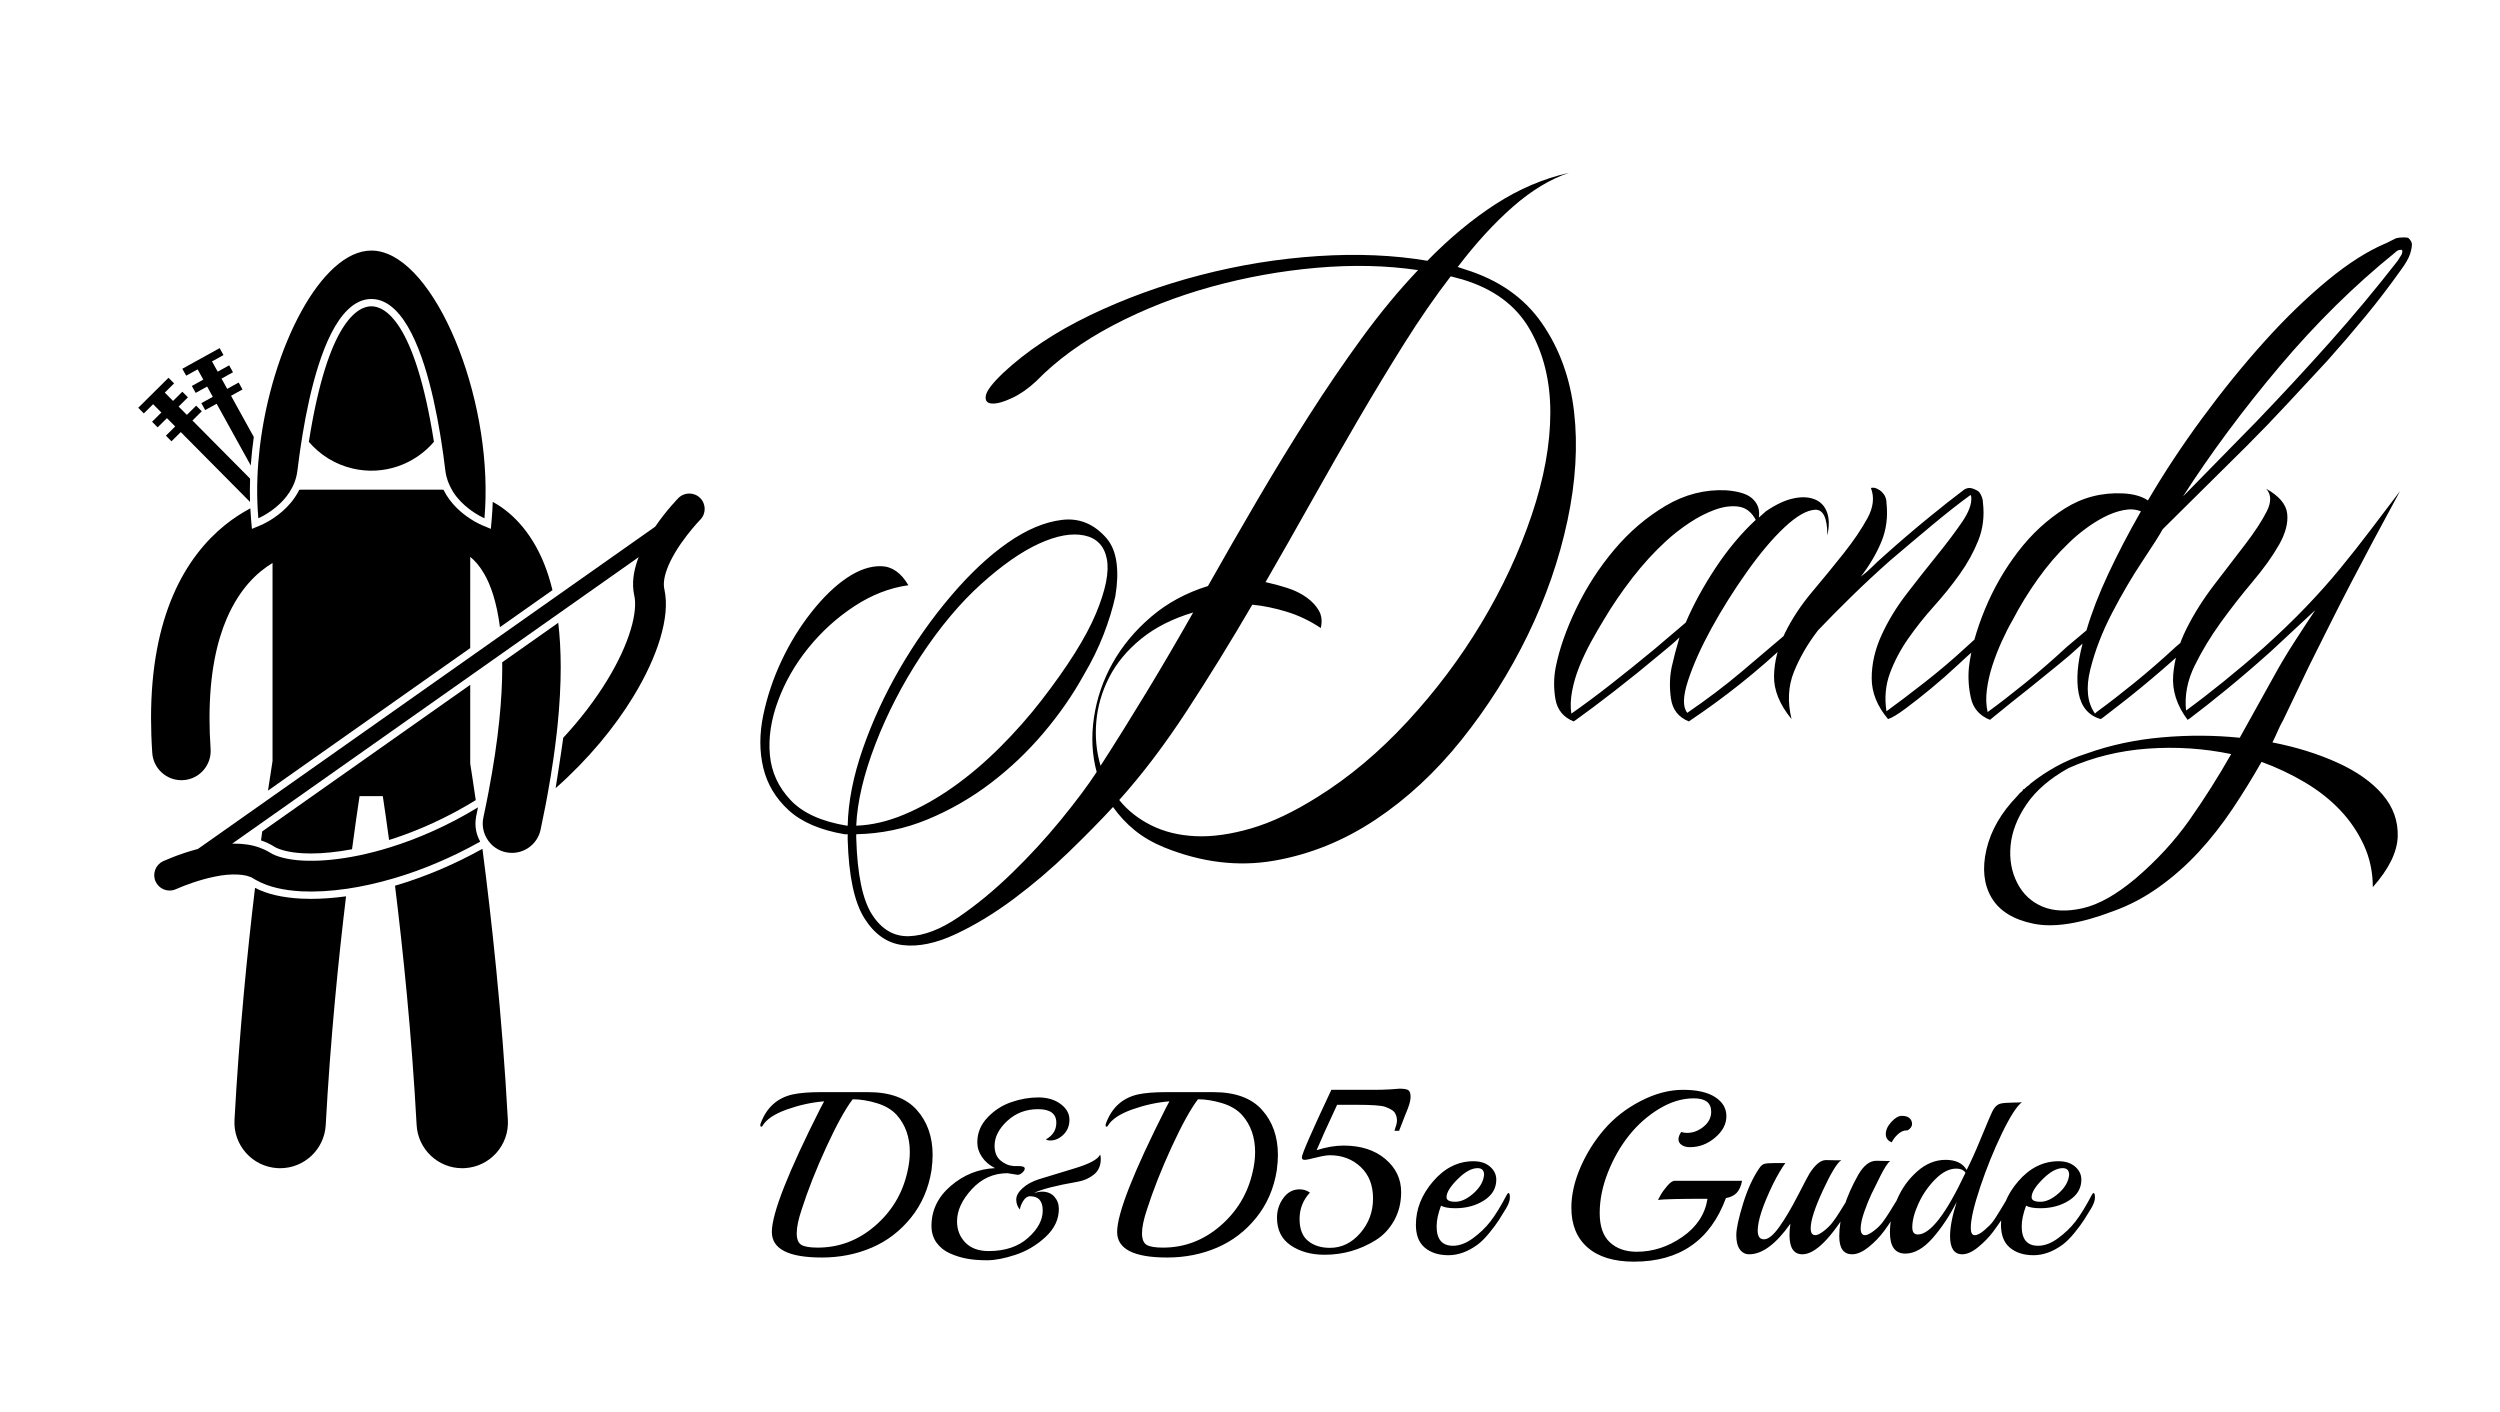 
		<svg xmlns="http://www.w3.org/2000/svg" xmlns:xlink="http://www.w3.org/1999/xlink" version="1.1" width="3222.766" height="1820.505">
			
			<g transform="scale(11.138) translate(10, 10)">
				<defs id="SvgjsDefs8431"/><g id="SvgjsG8432" featureKey="qbYkyi" fill="#000" transform="matrix(1,0,0,1,0,0)"/><g id="SvgjsG8433" featureKey="PY3I9z" fill="#000" transform="matrix(0.423,0,0,0.423,6,19)"><g><path d="M25.391,39.735l3.136-1.734l-1.048-1.896l-3.137,1.733l-1.553-2.808l3.137-1.734l-1.047-1.895l-3.137,1.734l-1.553-2.809   l3.137-1.734l-1.048-1.897l-10.211,5.644l1.048,1.897l3.136-1.734l1.552,2.809l-3.135,1.734l1.047,1.896l3.137-1.733l1.552,2.809   l-3.136,1.732l1.048,1.896l3.136-1.733l9.34,16.896c0.18-2.596,0.458-5.206,0.824-7.811L25.391,39.735z"/><path d="M4.068,42.036l2.26,2.277l-2.543,2.523l1.524,1.539l2.544-2.524l2.26,2.278l-2.545,2.522l1.525,1.539l2.545-2.523   l18.95,19.112c-0.068-2.097-0.059-4.228,0.016-6.375L14.834,46.5l2.544-2.523l-1.525-1.538l-2.545,2.522l-2.26-2.277l2.545-2.524   l-1.525-1.538l-2.545,2.523l-2.259-2.277l2.545-2.524l-1.525-1.538L0,43.021l1.525,1.538L4.068,42.036z"/><path d="M96.479,76.15l-2.523-1.055c-0.148-0.062-1.437-0.614-3.119-1.711c-2.33-1.52-5.415-4.089-7.275-7.861   c-0.011-0.023-0.022-0.047-0.032-0.07c-0.14-0.007-0.277-0.021-0.419-0.021H44.473c-0.141,0-0.278,0.014-0.417,0.021   c-0.112,0.231-0.229,0.456-0.351,0.677c-0.605,1.107-1.313,2.104-2.069,2.995c-0.701,0.826-1.441,1.561-2.179,2.208   c-0.403,0.353-0.805,0.683-1.199,0.984c-0.524,0.402-1.034,0.757-1.512,1.069c-0.349,0.228-0.678,0.429-0.986,0.61   c-1.177,0.691-2.014,1.051-2.131,1.1l-2.523,1.055l-0.24-2.726c-0.084-0.954-0.146-1.92-0.196-2.891   c-2.24,1.196-4.589,2.688-6.959,4.592c-5.266,4.247-10.447,10.501-14.169,19.181c-3.734,8.681-6.04,19.709-6.038,33.638   c0,3.029,0.107,6.2,0.335,9.52c0.289,4.222,3.805,7.453,7.975,7.453c0.183,0,0.368-0.006,0.553-0.019   c4.409-0.303,7.737-4.122,7.434-8.529c-0.204-2.971-0.297-5.775-0.297-8.425c0-12.185,2.007-20.967,4.735-27.314   c3.571-8.204,8.271-12.557,12.508-15.154v54.204c-0.252,1.566-0.686,4.321-1.243,8.086l2.604-1.835l20.264-14.282l32.465-22.88   V83.81c1.221,0.97,2.518,2.406,3.837,4.658c1.731,3.006,3.41,7.648,4.29,14.573l14.375-10.131   c-0.313-1.272-0.646-2.511-1.017-3.682c-3.068-9.818-8.436-16.241-14.009-19.698c-0.441-0.277-0.88-0.53-1.317-0.771   c-0.051,1.575-0.142,3.132-0.276,4.666L96.479,76.15z"/><path d="M44.576,177.323c-5.231-0.289-9.289-1.234-12.62-2.946c-2.089,17.41-4.323,39.667-5.62,63.528   c-0.374,6.894,4.912,12.785,11.806,13.159c0.231,0.013,0.461,0.018,0.689,0.018c6.592,0.001,12.108-5.159,12.47-11.822   c1.271-23.463,3.495-45.469,5.559-62.569c-3.296,0.449-6.521,0.695-9.63,0.695C46.324,177.387,45.438,177.364,44.576,177.323z"/><path d="M76.17,239.259c0.361,6.662,5.877,11.824,12.471,11.824c0.228,0,0.458-0.006,0.688-0.019   c6.893-0.374,12.177-6.265,11.806-13.159c-1.582-29.077-4.555-55.774-6.96-74.216c-7.812,4.349-15.936,7.76-23.92,10.096   C72.414,191.26,74.826,214.441,76.17,239.259z"/><path d="M90.836,118.818l-12.69,8.943l-11.763,8.29l-4.611,3.25l-14.162,9.98l-13.683,9.644c-0.109,0.803-0.219,1.622-0.331,2.465   c1.255,0.428,2.431,0.968,3.521,1.651c1.152,0.759,3.928,1.684,8.077,1.875c0.688,0.034,1.392,0.053,2.118,0.053   c3.366,0,7.209-0.412,11.184-1.154c0.745-5.579,1.42-10.263,1.949-13.805c0.038-0.25,0.074-0.49,0.11-0.729h6.362   c0.467,3.098,1.056,7.147,1.716,11.994c8.07-2.535,16.17-6.256,23.714-10.903c-0.657-4.54-1.186-7.947-1.511-9.989V118.818z"/><path d="M59.635,133.207l-20.177,14.22l-4.354,3.069L16.325,163.73c-5.357,1.398-9.334,3.307-9.51,3.35   c-2.11,0.977-3.027,3.481-2.048,5.593c0.107,0.233,0.236,0.454,0.38,0.658c1.149,1.631,3.335,2.261,5.21,1.391l0.002-0.001   c0,0,0.189-0.088,0.623-0.273c1.517-0.651,5.625-2.276,9.957-3.144c4.356-0.944,8.764-0.77,10.603,0.545   c0.218,0.136,0.45,0.254,0.674,0.381c3.415,1.93,7.604,2.829,12.456,3.097c3.753,0.18,7.947-0.051,12.439-0.704   c4.078-0.593,8.41-1.554,12.892-2.876c7.579-2.236,15.584-5.545,23.566-10.023c-1.101-1.942-1.559-4.251-1.159-6.597   c0.024-0.14,0.038-0.28,0.068-0.421c0.096-0.448,0.193-0.915,0.289-1.393c0.065-0.318,0.129-0.641,0.194-0.97   c-0.102,0.062-0.203,0.124-0.305,0.186c-8.005,4.846-16.149,8.395-23.752,10.755c-2.893,0.898-5.71,1.633-8.407,2.194   c-0.77,0.161-1.53,0.306-2.28,0.44c-4.937,0.882-9.414,1.189-13.115,0.995c-4.263-0.196-7.476-1.144-9.05-2.178   c-0.882-0.553-1.795-0.98-2.723-1.324c-2.281-0.845-4.661-1.129-6.961-1.136c-0.231,0.002-0.461,0.008-0.692,0.016l8.62-6.075   l9.862-6.95l17.252-12.159l7.572-5.337l4.273-3.012l17.58-12.389l8.689-6.124l15.107-10.647l22.307-15.721   c-0.085,0.223-0.186,0.436-0.268,0.661c-1.076,3.049-1.714,6.432-0.938,9.944c0.445,1.832,0.256,5.177-0.992,9.256   c-2.427,8.209-8.768,19.14-18.455,29.569c-0.142,1.002-0.316,2.219-0.515,3.579c-0.429,2.933-0.977,6.547-1.578,10.22   c9.02-7.969,16.138-16.677,21.205-24.961c3.426-5.61,5.92-11.024,7.412-15.983c1.47-4.967,2.027-9.469,1.14-13.535   c-0.302-1.264-0.112-3.126,0.657-5.262c1.121-3.191,3.438-6.756,5.477-9.392c1.019-1.323,1.962-2.427,2.642-3.19   c0.339-0.381,0.613-0.676,0.797-0.871c0.18-0.195,0.254-0.269,0.254-0.269c1.631-1.659,1.606-4.325-0.05-5.954   c-1.658-1.631-4.323-1.607-5.954,0.051c-0.104,0.109-3.225,3.273-6.339,7.816l-27.611,19.46l-14.612,10.298l-8.375,5.903   L59.635,133.207z"/><path d="M113.598,139.063c0.168-1.165,0.325-2.31,0.47-3.438c0.144-1.11,0.276-2.203,0.398-3.278   c0.084-0.741,0.17-1.483,0.244-2.208c0.001-0.011,0.003-0.023,0.004-0.034h0.002c0,0,0-0.001,0-0.001   c0.601-5.895,0.88-11.246,0.88-16.12c-0.001-4.43-0.243-8.448-0.674-12.14l-15.338,10.81c0.005,0.442,0.015,0.875,0.015,1.33   c0,4.263-0.247,9.075-0.8,14.49h0.001c0,0,0,0.001,0,0.001c-0.001,0.005-0.001,0.01-0.002,0.015   c-0.597,5.827-1.556,12.357-2.944,19.638c-0.172,0.9-0.351,1.814-0.537,2.738c-0.188,0.94-0.388,1.9-0.59,2.865   c-0.098,0.467-0.189,0.922-0.291,1.395c-0.427,1.995-0.064,3.97,0.869,5.615c0.33,0.583,0.726,1.128,1.191,1.612   c1.067,1.11,2.466,1.925,4.085,2.272c0.564,0.121,1.129,0.18,1.684,0.18c3.692,0,7.012-2.569,7.818-6.324   c0.469-2.188,0.896-4.309,1.3-6.392c0.2-1.031,0.391-2.049,0.576-3.055C112.591,145.566,113.138,142.243,113.598,139.063z"/><path d="M58.691,59.643c8.469,1.971,16.93-1.127,22.214-7.312c-5.229-33.258-13.582-37.083-17.113-37.083   c-3.531,0-11.884,3.825-17.113,37.083C49.691,55.869,53.819,58.509,58.691,59.643z"/><path d="M32.621,69.551c0.019,0.45,0.042,0.9,0.068,1.348c0.046,0.788,0.1,1.572,0.168,2.352c0,0,0.571-0.241,1.442-0.727   c0.781-0.436,1.805-1.08,2.892-1.928c0.026-0.021,0.053-0.042,0.079-0.063c0.254-0.2,0.507-0.409,0.765-0.631   c0.875-0.757,1.755-1.639,2.553-2.669c0.149-0.193,0.286-0.403,0.429-0.605c0.132-0.188,0.27-0.366,0.396-0.562   c1.05-1.638,1.855-3.57,2.133-5.814c0.26-2.095,0.722-5.771,1.453-10.164c1.879-11.293,5.564-27.358,12.32-33.893   c1.905-1.843,4.049-2.944,6.472-2.944c2.423,0,4.567,1.101,6.472,2.944c6.759,6.538,10.445,22.617,12.323,33.911   c0.729,4.384,1.19,8.053,1.449,10.145c0.249,2.008,0.932,3.753,1.823,5.274c0.105,0.179,0.201,0.368,0.312,0.541   c1.222,1.904,2.772,3.398,4.221,4.528c2.3,1.796,4.334,2.656,4.334,2.656c0.159-1.805,0.253-3.636,0.295-5.481   C95.725,36.221,79.76,0,63.791,0C50.126,0,36.463,26.526,33.247,53.949c-0.318,2.715-0.535,5.439-0.639,8.147   c-0.029,0.758-0.048,1.515-0.059,2.27C32.524,66.107,32.547,67.837,32.621,69.551z"/></g></g><g id="SvgjsG8434" featureKey="CS4eRP" fill="#000" transform="matrix(4.503,0,0,4.503,79.824,-16.565)"><path d="M20.38 5.9 q-0.72 0.24 -1.44 0.87 t-1.42 1.55 l0.18 0.06 q1.3 0.4 1.98 1.38 t0.83 2.28 t-0.17 2.8 t-1.02 2.94 t-1.7 2.69 t-2.22 2.06 t-2.6 1.05 t-2.82 -0.34 q-0.44 -0.18 -0.76 -0.44 t-0.56 -0.6 q-0.46 0.5 -1.13 1.15 t-1.42 1.21 t-1.5 0.91 t-1.35 0.28 t-0.99 -0.69 t-0.43 -2.02 l0 -0.14 l-0.08 0 q-0.94 -0.16 -1.44 -0.62 t-0.65 -1.09 t0 -1.35 t0.47 -1.4 t0.77 -1.25 t0.91 -0.88 t0.88 -0.3 t0.7 0.49 q-0.72 0.1 -1.39 0.54 t-1.18 1.07 t-0.78 1.36 t-0.21 1.39 t0.53 1.16 t1.45 0.66 l0.02 0 q0.02 -0.92 0.39 -1.98 t0.95 -2.06 t1.31 -1.86 t1.46 -1.37 t1.4 -0.59 t1.15 0.48 q0.2 0.24 0.25 0.62 t-0.03 0.86 q-0.1 0.46 -0.3 0.98 t-0.52 1.06 q-0.42 0.76 -1.03 1.48 t-1.36 1.29 t-1.62 0.93 t-1.83 0.38 l0 0.1 q0.04 1.4 0.41 1.97 t0.95 0.55 t1.27 -0.49 t1.37 -1.13 t1.26 -1.37 t0.92 -1.23 q-0.18 -0.66 -0.07 -1.4 t0.48 -1.4 t0.99 -1.19 t1.46 -0.79 q0.62 -1.1 1.27 -2.21 t1.32 -2.16 t1.37 -2.01 t1.44 -1.74 q-1.22 -0.18 -2.6 -0.06 t-2.72 0.49 t-2.52 0.99 t-1.98 1.44 q-0.3 0.28 -0.62 0.43 t-0.51 0.14 t-0.16 -0.2 t0.45 -0.59 q0.9 -0.84 2.23 -1.48 t2.83 -1.03 t3.02 -0.49 t2.82 0.12 q0.86 -0.88 1.76 -1.46 t1.88 -0.8 z M8.82 22.02 q0.32 0.4 0.82 0.65 t1.14 0.28 t1.43 -0.2 t1.71 -0.81 q1.22 -0.76 2.31 -1.94 t1.9 -2.53 t1.29 -2.77 t0.48 -2.64 t-0.53 -2.14 t-1.73 -1.28 l-0.3 -0.08 q-0.6 0.78 -1.19 1.72 t-1.18 1.95 t-1.19 2.08 t-1.2 2.11 q0.28 0.06 0.56 0.15 t0.49 0.24 t0.32 0.34 t0.05 0.45 q-0.42 -0.28 -0.88 -0.42 t-0.88 -0.18 q-0.84 1.44 -1.69 2.74 t-1.73 2.28 z M2.06 22.68 q0.6 -0.02 1.24 -0.29 t1.26 -0.71 t1.2 -1.02 t1.06 -1.2 q1.02 -1.32 1.4 -2.23 t0.28 -1.41 t-0.58 -0.6 t-1.16 0.21 t-1.49 1.04 t-1.55 1.85 q-0.72 1.1 -1.17 2.27 t-0.49 2.09 z M10.72 17.2 q-0.8 0.24 -1.34 0.68 t-0.82 0.99 t-0.33 1.14 t0.11 1.13 q0.58 -0.9 1.18 -1.89 t1.2 -2.05 z M23.46 20 q-0.4 -0.16 -0.46 -0.59 t0.02 -0.81 q0.04 -0.18 0.09 -0.37 t0.11 -0.39 q-0.1 0.1 -0.22 0.2 l-0.24 0.2 q-0.62 0.52 -1.2 0.97 t-1 0.75 l-0.06 0.04 q-0.4 -0.16 -0.47 -0.58 t0.01 -0.82 q0.14 -0.7 0.53 -1.51 t0.97 -1.5 t1.32 -1.13 t1.56 -0.4 q0.52 0.04 0.7 0.24 q0.18 0.18 0.14 0.46 l0.18 -0.16 q0.38 -0.26 0.7 -0.33 t0.55 0.02 t0.32 0.33 t0.01 0.6 q0 -0.68 -0.32 -0.66 t-0.78 0.45 t-0.97 1.15 t-0.91 1.45 t-0.6 1.34 t-0.02 0.83 q0.76 -0.52 1.4 -1.06 t1.32 -1.12 l-0.1 0.34 q-1.2 1.14 -2.58 2.06 z M22.88 15.36 q-0.46 0.42 -0.87 0.95 t-0.73 1.07 q-0.16 0.26 -0.33 0.57 t-0.3 0.63 t-0.19 0.64 t-0.02 0.58 q0.46 -0.32 1.01 -0.75 t1.13 -0.91 l0.8 -0.68 q0.3 -0.7 0.77 -1.41 t1.03 -1.23 q-0.16 -0.3 -0.44 -0.34 t-0.61 0.08 t-0.66 0.34 t-0.59 0.46 z M30.78 18.18 q-0.14 0.12 -0.44 0.4 t-0.65 0.57 t-0.66 0.52 t-0.45 0.27 q-0.42 -0.5 -0.42 -1.05 t0.25 -1.1 t0.65 -1.07 t0.78 -0.99 t0.64 -0.85 t0.24 -0.64 q0 -0.04 -0.02 -0.06 q-0.44 0.32 -0.98 0.77 t-1.08 0.91 q-0.52 0.46 -1 0.93 t-0.86 0.87 q-0.4 0.52 -0.62 1.07 t-0.06 1.21 q-0.46 -0.56 -0.45 -1.11 t0.28 -1.1 t0.7 -1.06 t0.81 -0.99 t0.61 -0.9 t0.09 -0.78 q0.08 -0.02 0.16 0.02 t0.12 0.08 q0.12 0.12 0.12 0.28 q0.06 0.54 -0.13 1 t-0.53 0.9 q0.16 -0.12 0.29 -0.25 t0.29 -0.27 q0.58 -0.52 1.13 -0.97 t0.95 -0.75 q0.1 -0.06 0.2 -0.03 t0.18 0.09 q0.1 0.14 0.1 0.28 q0.06 0.52 -0.12 0.97 t-0.48 0.87 t-0.66 0.82 t-0.66 0.83 t-0.47 0.89 t-0.09 0.98 q0.44 -0.32 0.99 -0.75 t1.07 -0.91 l0.9 -0.82 q-0.04 0.1 -0.08 0.21 t-0.08 0.21 q-0.1 0.08 -0.28 0.25 t-0.28 0.25 z M36.18 18.18 q-0.26 0.24 -0.55 0.49 t-0.57 0.48 t-0.54 0.43 t-0.44 0.34 l-0.04 0.02 q-0.46 -0.14 -0.56 -0.66 t0.1 -1.28 l-0.22 0.2 q-0.06 0.06 -0.4 0.34 t-0.74 0.6 q-0.46 0.36 -1.02 0.82 q-0.4 -0.16 -0.49 -0.56 t-0.05 -0.8 q0.08 -0.68 0.41 -1.48 t0.85 -1.48 t1.2 -1.11 t1.5 -0.39 q0.4 0.02 0.64 0.18 q0.62 -1.06 1.4 -2.12 t1.59 -1.96 t1.62 -1.57 t1.53 -0.97 l0.24 -0.12 q0.08 -0.02 0.2 -0.02 q0.1 0 0.12 0.02 q0.06 0.06 0.08 0.12 q0.02 0.08 -0.04 0.28 q-0.06 0.18 -0.24 0.42 q-0.44 0.62 -0.91 1.19 t-0.97 1.13 q-0.52 0.56 -1.03 1.11 t-1.05 1.09 l-2.16 2.14 q-0.12 0.22 -0.52 0.82 t-0.78 1.33 t-0.56 1.45 t0.12 1.14 l0.04 -0.04 q0.44 -0.32 0.97 -0.75 t1.07 -0.93 l0.26 -0.22 z M33.22 15.42 q-0.42 0.4 -0.79 0.92 t-0.65 1.06 q-0.14 0.24 -0.28 0.55 t-0.24 0.62 t-0.14 0.62 t0.02 0.57 q0.44 -0.32 0.97 -0.75 t1.07 -0.93 l0.5 -0.42 q0.2 -0.68 0.56 -1.45 t0.84 -1.61 q-0.2 -0.08 -0.45 -0.03 t-0.5 0.18 t-0.49 0.31 t-0.42 0.36 z M41.6 7.96 q-1.56 1.26 -2.96 2.92 t-2.48 3.34 l1.9 -1.94 q0.96 -1 1.87 -2.02 t1.75 -2.1 l0.1 -0.16 q0.02 -0.04 0.02 -0.1 l-0.02 -0.02 l-0.04 0 q-0.04 0 -0.06 0.02 q-0.02 0 -0.08 0.06 z M38.74 19.96 q-0.08 0.14 -0.14 0.28 t-0.14 0.3 q0.92 0.18 1.67 0.52 t1.16 0.82 t0.39 1.08 t-0.64 1.3 q0 -0.58 -0.23 -1.08 t-0.61 -0.9 t-0.9 -0.71 t-1.12 -0.53 q-0.34 0.6 -0.74 1.2 t-0.87 1.11 t-1.03 0.91 t-1.18 0.62 q-1.26 0.48 -2.04 0.32 t-1.08 -0.67 t-0.13 -1.24 t0.79 -1.37 q0.06 -0.08 0.14 -0.14 q0 -0.04 0.04 -0.04 q0.08 -0.08 0.12 -0.1 l0.04 -0.04 q0.3 -0.24 0.66 -0.44 t0.8 -0.34 q0.9 -0.32 1.92 -0.41 t2 0.01 l0.9 -1.62 q0.22 -0.4 0.49 -0.82 t0.55 -0.84 l-1.14 1.06 q-0.58 0.52 -1.13 0.97 t-0.95 0.75 l-0.06 0.04 q-0.42 -0.56 -0.37 -1.16 t0.34 -1.18 t0.72 -1.14 t0.79 -1.03 t0.55 -0.84 t-0.01 -0.59 q0.5 0.28 0.54 0.64 t-0.21 0.8 t-0.68 0.95 t-0.82 1.05 t-0.67 1.11 t-0.22 1.15 q0.44 -0.32 0.96 -0.74 t1.04 -0.88 q0.6 -0.54 1.08 -1.04 t0.89 -1 t0.78 -0.99 t0.75 -0.99 q-0.38 0.7 -0.69 1.28 t-0.58 1.1 t-0.53 1.04 l-0.54 1.08 z M37.4 20.84 q-1.06 -0.22 -2.15 -0.14 t-2.03 0.5 q-0.72 0.4 -1.08 0.93 t-0.41 1.06 t0.17 0.96 t0.65 0.61 t1.04 0.04 t1.35 -0.76 q0.82 -0.7 1.39 -1.51 t1.07 -1.69 z"/></g><g id="SvgjsG8435" featureKey="lhjtqp" fill="#000" transform="matrix(1.333,0,0,1.333,78.533,103.019)"><path d="M14.46 16.84 q-0.38 2.36 -1.78 4.1 t-3.4 2.6 t-4.34 0.86 q-4.34 0 -4.34 -2.22 q0 -2.4 4.24 -10.78 q0.2 -0.4 0.3 -0.56 q-1.58 0.12 -3.22 0.7 t-2.14 1.44 q-0.02 0.06 -0.1 0.06 t-0.08 -0.11 t0.02 -0.15 q0.76 -2.08 2.78 -2.54 q0.92 -0.2 2.46 -0.2 l4.1 0 q2.84 0 4.22 1.54 t1.38 3.92 q0 0.58 -0.1 1.34 z M12.36 17 q0.22 -0.92 0.22 -1.76 q0 -1.94 -1.14 -3.22 q-0.64 -0.7 -1.75 -1.03 t-2.07 -0.33 q-0.96 1.26 -2.29 4.15 t-2.15 5.45 q-0.42 1.26 -0.42 2.03 t0.4 1.01 t1.42 0.24 q2.78 0 4.96 -1.87 t2.82 -4.67 z M21.94 17.22 l-0.88 -0.14 q-1.82 0 -3.1 1.39 t-1.28 2.79 q0 1.1 0.72 1.84 t2.02 0.74 q2.14 0 3.42 -1.14 t1.28 -2.38 t-1.1 -1.24 q-0.34 0 -0.6 0.42 t-0.28 0.74 q-0.32 -0.38 -0.32 -0.87 t0.55 -0.99 t1.43 -0.78 l3.02 -0.92 q2.02 -0.6 2.28 -1.22 q0.06 0.12 0.06 0.38 q0 0.88 -0.6 1.36 t-1.4 0.62 q-2.86 0.5 -3.8 0.98 q0.44 -0.12 0.68 -0.12 q0.7 0 1.09 0.44 t0.39 1.06 q0 1.36 -1.15 2.43 t-2.6 1.55 t-2.47 0.48 t-1.77 -0.14 t-1.47 -0.46 t-1.16 -0.93 t-0.44 -1.45 q0 -2.04 1.68 -3.48 t3.84 -1.54 q-0.72 -0.36 -1.13 -0.96 t-0.41 -1.28 q0 -1.22 0.88 -2.15 t2.07 -1.34 t2.35 -0.41 t1.93 0.57 t0.77 1.36 t-0.52 1.3 t-1.14 0.51 q-0.26 0 -0.38 -0.1 q0.9 -0.5 0.9 -1.44 q0 -1.18 -1.58 -1.18 t-2.68 1.02 t-1.1 2.16 q0 0.84 0.52 1.28 t1.16 0.48 l0.4 0 q0.54 0 0.54 0.22 q0 0.16 -0.21 0.35 t-0.41 0.19 z M44.44 16.84 q-0.38 2.36 -1.78 4.1 t-3.4 2.6 t-4.34 0.86 q-4.34 0 -4.34 -2.22 q0 -2.4 4.24 -10.78 q0.2 -0.4 0.3 -0.56 q-1.58 0.12 -3.22 0.7 t-2.14 1.44 q-0.02 0.06 -0.1 0.06 t-0.08 -0.11 t0.02 -0.15 q0.76 -2.08 2.78 -2.54 q0.92 -0.2 2.46 -0.2 l4.1 0 q2.84 0 4.22 1.54 t1.38 3.92 q0 0.58 -0.1 1.34 z M42.34 17 q0.22 -0.92 0.22 -1.76 q0 -1.94 -1.14 -3.22 q-0.64 -0.7 -1.75 -1.03 t-2.07 -0.33 q-0.96 1.26 -2.29 4.15 t-2.15 5.45 q-0.42 1.26 -0.42 2.03 t0.4 1.01 t1.42 0.24 q2.78 0 4.96 -1.87 t2.82 -4.67 z M46.62 15.7 q0 -0.42 2.56 -5.86 l3.8 0 q0.54 0 1.32 -0.04 l0.8 -0.06 q0.54 0 0.75 0.12 t0.21 0.61 t-0.44 1.49 l-0.56 1.44 l-0.4 0 l0.1 -0.34 q0.24 -0.62 -0.02 -1.14 q-0.14 -0.34 -0.88 -0.6 q-0.46 -0.18 -2.48 -0.18 l-0.1 0 l-1.6 0 q-1.28 2.74 -1.78 3.94 q1.26 -0.4 2.34 -0.4 q2.24 0 3.62 1.16 t1.38 2.88 q0 1.38 -0.61 2.47 t-1.61 1.71 q-2.04 1.26 -4.42 1.26 q-1.74 0 -2.94 -0.81 t-1.2 -2.41 q0 -0.94 0.55 -1.7 t1.41 -0.76 q0.5 0 0.9 0.28 q-0.9 0.98 -0.9 2.29 t0.74 1.91 t1.9 0.6 q1.52 0 2.63 -1.28 t1.11 -3.01 t-1.08 -2.74 t-2.66 -1.01 q-0.42 0 -1.2 0.2 t-1.01 0.2 t-0.23 -0.22 z M64.56 18.8 q0.12 0 0.12 0.39 t-0.32 0.93 t-0.63 1.02 t-0.83 1.12 t-1.02 1.02 q-1.26 0.92 -2.53 0.92 t-2.05 -0.65 t-0.78 -1.99 q0 -2.04 1.5 -3.78 t3.5 -1.74 q0.9 0 1.44 0.47 t0.54 1.13 q0 1.12 -1.06 1.8 t-2.5 0.68 q-0.84 0 -1.24 -0.22 q-0.38 1.02 -0.38 1.8 q0 1.68 1.42 1.68 q0.84 0 1.73 -0.65 t1.52 -1.46 t1.43 -2.33 q0.08 -0.14 0.14 -0.14 z M62.44 17.22 q0 -0.58 -0.56 -0.58 q-0.78 0 -1.74 0.96 t-0.96 1.56 q0 0.4 0.76 0.4 t1.59 -0.74 t0.91 -1.6 z  M84.84 17.74 q-0.14 0.72 -0.48 1.06 t-0.92 0.44 q-2.04 5.52 -7.98 5.52 q-2.62 0 -4.03 -1.23 t-1.41 -3.45 q0 -1.68 0.78 -3.49 t2.07 -3.31 t3.17 -2.47 t3.68 -0.97 t2.78 0.63 t0.98 1.66 t-0.98 1.86 t-2.18 0.83 q-0.44 0 -0.72 -0.19 t-0.28 -0.49 t0.24 -0.64 q0.22 0.08 0.5 0.08 q0.78 0 1.44 -0.54 t0.66 -1.3 q0 -1.16 -1.51 -1.16 t-3.01 0.91 t-2.62 2.32 t-1.83 3.21 t-0.71 3.52 t0.88 2.54 t2.34 0.82 q2.1 0 3.96 -1.29 t2.18 -3.31 q-3.58 0 -4.3 0.1 q0.1 -0.18 0.25 -0.46 t0.54 -0.74 t0.65 -0.46 l5.86 0 z M92.12 15.94 l0.96 0.02 q0.3 0 0.38 -0.02 q-0.56 0.38 -1.61 2.65 t-1.05 3.27 q0 0.6 0.4 0.6 q0.26 0 0.71 -0.34 t0.77 -0.75 t0.69 -1.01 t0.64 -1.04 t0.31 -0.44 q0.12 0 0.12 0.38 t-0.22 0.72 q-2.48 4.14 -4.14 4.14 q-1.12 0 -1.12 -1.66 q0 -0.52 0.08 -1 q-1.88 2.66 -3.58 2.66 q-0.5 0 -0.81 -0.42 t-0.31 -1.24 t0.58 -2.71 t1.42 -3.11 q0.2 -0.3 0.43 -0.37 t0.87 -0.07 l0.96 0 q-0.5 0.68 -1.08 1.84 q-1.32 2.74 -1.32 4.02 q0 0.76 0.55 0.76 t1.31 -1.06 t1.63 -2.75 t1.01 -1.91 q0.74 -1.16 1.42 -1.16 z M99.22 13.36 l-0.08 0 q-0.4 0 -0.77 0.34 t-0.53 0.7 q-0.52 -0.2 -0.52 -0.72 t0.48 -1.05 t0.92 -0.53 t0.66 0.2 t0.22 0.51 t-0.38 0.55 z M96.5 16 l1 0.02 l0.2 0 q-0.32 0.24 -0.85 1.3 t-0.79 1.6 t-0.59 1.46 t-0.33 1.5 t0.38 0.58 q0.26 0 0.73 -0.35 t0.77 -0.74 t0.67 -0.99 t0.64 -1.04 t0.31 -0.44 q0.12 0 0.12 0.37 t-0.2 0.71 q-0.74 1.24 -1.35 2.07 t-1.39 1.45 t-1.42 0.62 q-1.12 0 -1.12 -1.56 q0 -2.42 1.66 -5.36 q0.7 -1.2 1.56 -1.2 z M109.14 10.92 q-0.66 0.48 -1.73 2.69 t-1.89 4.66 t-0.82 3.55 q0 0.64 0.34 0.64 t0.85 -0.44 t0.73 -0.74 t0.59 -0.91 t0.64 -1.06 t0.31 -0.45 q0.14 0 0.14 0.38 q-0.02 0.7 -1.66 2.92 q-0.54 0.72 -1.3 1.34 t-1.38 0.62 q-1.06 0 -1.06 -1.58 q0 -1.16 0.58 -2.98 q-0.92 1.82 -2.1 3.16 t-2.36 1.34 q-1.34 0 -1.34 -1.84 q0 -1.4 0.61 -2.84 t1.75 -2.45 t2.47 -1.01 t1.83 0.88 q0.56 -1.1 1.15 -2.54 t0.78 -1.87 t0.28 -0.63 t0.23 -0.38 q0.22 -0.28 0.53 -0.35 t1 -0.08 t0.83 -0.03 z M104.24 17.04 q-0.24 -0.36 -0.8 -0.36 q-0.9 0 -1.81 0.91 t-1.46 2.1 t-0.55 2.09 q0 0.62 0.48 0.62 q1.62 0 4.14 -5.36 z M115.36 18.8 q0.12 0 0.12 0.39 t-0.32 0.93 t-0.63 1.02 t-0.83 1.12 t-1.02 1.02 q-1.26 0.92 -2.53 0.92 t-2.05 -0.65 t-0.78 -1.99 q0 -2.04 1.5 -3.78 t3.5 -1.74 q0.9 0 1.44 0.47 t0.54 1.13 q0 1.12 -1.06 1.8 t-2.5 0.68 q-0.84 0 -1.24 -0.22 q-0.38 1.02 -0.38 1.8 q0 1.68 1.42 1.68 q0.84 0 1.73 -0.65 t1.52 -1.46 t1.43 -2.33 q0.08 -0.14 0.14 -0.14 z M113.24 17.22 q0 -0.58 -0.56 -0.58 q-0.78 0 -1.74 0.96 t-0.96 1.56 q0 0.4 0.76 0.4 t1.59 -0.74 t0.91 -1.6 z"/></g>
			</g>
		</svg>
	